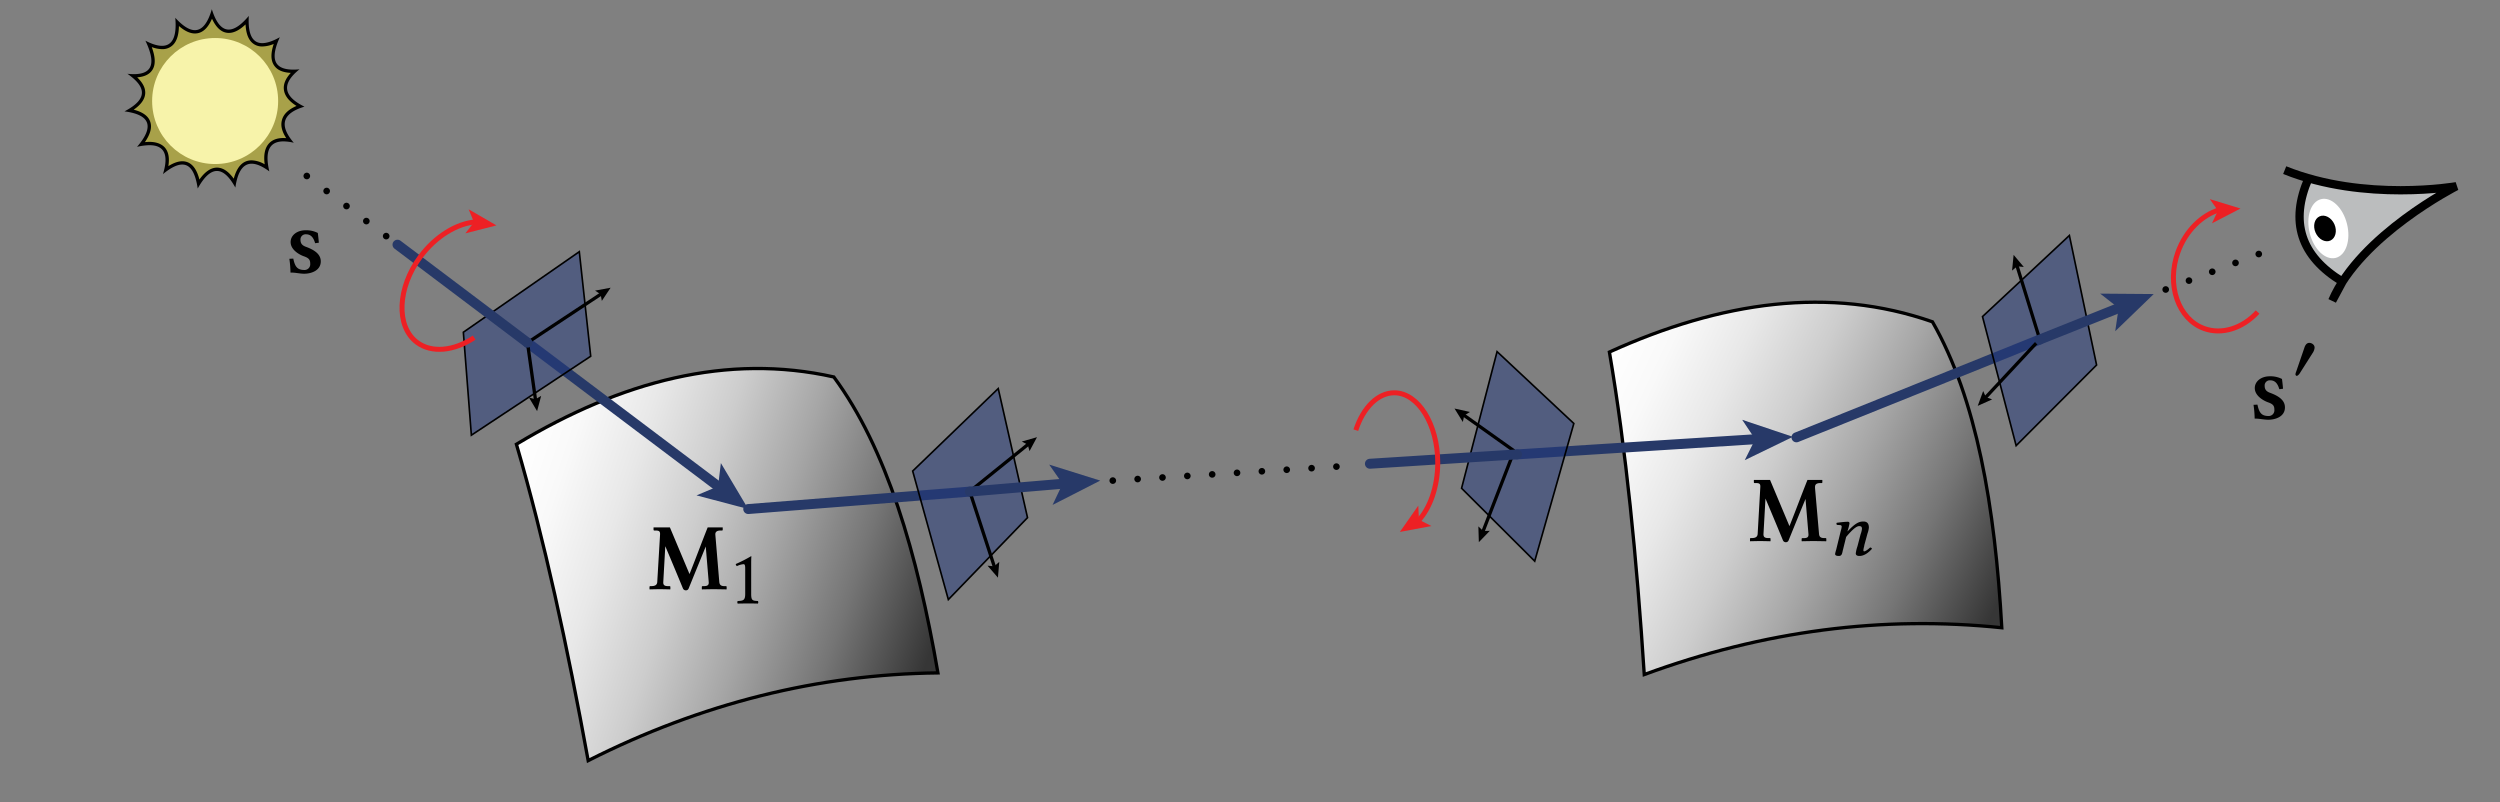<svg xmlns="http://www.w3.org/2000/svg" xmlns:xlink="http://www.w3.org/1999/xlink" viewBox="0 0 1506.26 483.34"><rect x="0" y="0" width="1506.26" height="483.34" fill="#808080" stroke="none"/><defs><style>.cls-1,.cls-10,.cls-14,.cls-16,.cls-3,.cls-6,.cls-7{fill:none;}.cls-10,.cls-16,.cls-2,.cls-6,.cls-7,.cls-8{stroke:#000;}.cls-16,.cls-2,.cls-3,.cls-8{stroke-linecap:round;}.cls-14,.cls-16,.cls-2,.cls-3,.cls-6,.cls-7,.cls-8{stroke-miterlimit:10;}.cls-2,.cls-7,.cls-8{stroke-width:2px;}.cls-2{fill:url(#linear-gradient);}.cls-3{stroke:#273968;stroke-width:6px;}.cls-4{fill:#273968;}.cls-5{fill:#253b7e;opacity:0.5;}.cls-8{fill:url(#linear-gradient-2);}.cls-9{fill:#bbbdbe;}.cls-10{stroke-linejoin:bevel;stroke-width:5px;}.cls-11{fill:#fff;}.cls-12{fill:#a8a149;}.cls-13{fill:#f7f3aa;}.cls-14{stroke:#ed2024;stroke-width:3px;}.cls-15{fill:#ed2024;}.cls-16{stroke-width:4px;stroke-dasharray:0 15;}.cls-17{clip-path:url(#clip-path);}.cls-18{clip-path:url(#clip-path-2);}.cls-19{clip-path:url(#clip-path-3);}.cls-20{clip-path:url(#clip-path-4);}</style><linearGradient id="linear-gradient" x1="-173.15" y1="250.03" x2="111.42" y2="250.03" gradientTransform="translate(543.93 117.71) rotate(18.51)" gradientUnits="userSpaceOnUse"><stop offset="0" stop-color="#fff"/><stop offset="0.11" stop-color="#f9f9f9"/><stop offset="0.25" stop-color="#e8e8e8"/><stop offset="0.41" stop-color="#cdcdcd"/><stop offset="0.58" stop-color="#a6a6a6"/><stop offset="0.77" stop-color="#757575"/><stop offset="0.96" stop-color="#393939"/><stop offset="0.97" stop-color="#363636"/></linearGradient><linearGradient id="linear-gradient-2" x1="94.49" y1="-27.6" x2="379.05" y2="-27.6" gradientTransform="translate(858 227.69) rotate(25.13)" xlink:href="#linear-gradient"/><clipPath id="clip-path"><rect class="cls-1" x="172.74" y="138.24" width="21.46" height="26.82"/></clipPath><clipPath id="clip-path-2"><rect class="cls-1" x="1356.87" y="205.12" width="39.34" height="48.28"/></clipPath><clipPath id="clip-path-3"><rect class="cls-1" x="390.32" y="316.01" width="67.94" height="48.28"/></clipPath><clipPath id="clip-path-4"><rect class="cls-1" x="1054.09" y="287.45" width="74.29" height="47.75"/></clipPath></defs><title>light_transport0</title><g id="Layer_5" data-name="Layer 5"><path class="cls-2" d="M502.38,227.12c-64-14.33-127.72,2.35-191.24,40.53,16.69,57.07,30.69,121.63,43.24,190.61,68.55-34.65,138.82-52,210.73-52.84C552.64,333.1,534.07,270.09,502.38,227.12Z"/><line class="cls-3" x1="450.82" y1="306.7" x2="584.33" y2="296.19"/><line class="cls-3" x1="433.91" y1="293.95" x2="317.81" y2="206.45"/><polygon class="cls-4" points="450.82 306.7 434.33 279 432.64 293 419.65 298.47 450.82 306.7"/><polygon class="cls-5" points="619.08 311.89 601.44 234.1 549.89 283.81 571.38 361.24 619.08 311.89"/><polygon class="cls-6" points="619.08 311.89 601.44 234.1 549.89 283.81 571.38 361.24 619.08 311.89"/><polygon class="cls-5" points="349.03 151.65 279.17 200.17 284 262.2 355.9 214.63 349.03 151.65"/><polygon class="cls-6" points="355.9 214.63 349.03 151.65 279.17 200.17 284 262.2 355.9 214.63"/><line class="cls-7" x1="584.33" y1="296.19" x2="599.41" y2="342.36"/><polygon points="595.02 340.84 599.02 341.19 602.06 338.54 601.26 348.04 595.02 340.84"/><line class="cls-7" x1="584.12" y1="296.21" x2="620.16" y2="267.14"/><polygon points="620.3 271.79 619.2 267.92 615.65 266.02 624.8 263.4 620.3 271.79"/><line class="cls-3" x1="584.33" y1="296.19" x2="641.79" y2="291.34"/><polygon class="cls-4" points="662.89 289.56 634.18 304.22 640.21 291.47 632.13 279.92 662.89 289.56"/><line class="cls-7" x1="317.81" y1="206.45" x2="362.91" y2="176.64"/><polygon points="362.61 181.28 361.88 177.32 358.53 175.1 367.89 173.35 362.61 181.28"/><line class="cls-7" x1="317.81" y1="206.45" x2="322.77" y2="241.8"/><polygon points="318.71 239.53 322.6 240.57 326.05 238.5 323.6 247.71 318.71 239.53"/><line class="cls-3" x1="317.81" y1="206.45" x2="239.49" y2="147.42"/><path class="cls-8" d="M1164.31,193.89c-61.92-21.62-127.14-12.39-194.64,18.21,10,58.61,16.47,124.36,21,194.32,72.1-26.52,143.9-35.64,215.42-28.2C1202,305,1190.83,240.22,1164.31,193.89Z"/><line class="cls-3" x1="1082.37" y1="263.5" x2="1228.79" y2="204.65"/><line class="cls-3" x1="1059.09" y1="264.54" x2="914.01" y2="273.77"/><polygon class="cls-4" points="1080.23 263.19 1049.67 252.92 1057.51 264.64 1051.22 277.26 1080.23 263.19"/><polygon class="cls-5" points="1263.2 219.92 1246.81 141.87 1194.47 190.74 1214.73 268.5 1263.2 219.92"/><polygon class="cls-6" points="1263.2 219.92 1246.81 141.87 1194.47 190.74 1214.73 268.5 1263.2 219.92"/><polygon class="cls-5" points="901.99 211.86 880.6 294.18 924.67 338.1 948.24 255.16 901.99 211.86"/><polygon class="cls-6" points="948.24 255.16 901.99 211.86 880.6 294.18 924.67 338.1 948.24 255.16"/><line class="cls-7" x1="1228.79" y1="204.65" x2="1195.66" y2="240.17"/><polygon points="1194.87 235.59 1196.5 239.26 1200.28 240.64 1191.59 244.53 1194.87 235.59"/><line class="cls-7" x1="1228.66" y1="203.49" x2="1214.98" y2="159.26"/><polygon points="1219.35 160.85 1215.35 160.44 1212.27 163.04 1213.22 153.56 1219.35 160.85"/><line class="cls-3" x1="1228.79" y1="204.65" x2="1277.95" y2="185.02"/><polygon class="cls-4" points="1297.63 177.17 1274.43 199.56 1276.48 185.61 1265.38 176.91 1297.63 177.17"/><line class="cls-7" x1="912.29" y1="271.69" x2="881.21" y2="249.6"/><polygon points="885.65 248.21 882.22 250.31 881.36 254.25 876.35 246.14 885.65 248.21"/><line class="cls-7" x1="912.29" y1="271.69" x2="893.16" y2="321.1"/><polygon points="890.72 317.14 893.61 319.95 897.63 319.82 891.01 326.67 890.72 317.14"/><line class="cls-3" x1="914.01" y1="273.77" x2="825.38" y2="279.41"/><path class="cls-9" d="M1411.36,169.71c21.7-33.67,68.63-57.48,68.63-57.48s-44.92,7.9-89.1-4.79h0c-11.31,25.94-5,46.83,20.47,62.27"/><path class="cls-10" d="M1390.89,107.44c-11.31,25.94-5,46.83,20.47,62.27l-6.17,11.49c16.94-39.62,74.8-69,74.8-69s-55.24,9.72-103.45-9.7"/><ellipse class="cls-11" cx="1402.83" cy="137.58" rx="11.57" ry="18.24" transform="translate(8.51 344.3) rotate(-14.03)"/><ellipse cx="1400.84" cy="137.72" rx="6.21" ry="7.98" transform="translate(63.99 578.34) rotate(-23.86)"/><path class="cls-12" d="M119.67,110.74c-1.69-8.45-4.92-12.57-9.84-12.57-2.8,0-6,1.35-9.87,4.13,1.32-5.52,1-9.53-1-12.21-1.74-2.37-4.75-3.58-8.92-3.58a30.15,30.15,0,0,0-4.92.45c4.28-5.53,5.71-10,4.36-13.49S84.43,67.79,78,66.57c5.46-3.29,8.24-6.67,8.47-10.28.22-3.41-1.88-6.89-6.41-10.58h.57c5.13,0,8.61-1.38,10.33-4.11,2-3.2,1.58-8.11-1.33-15a20.78,20.78,0,0,0,8,2,7.88,7.88,0,0,0,6.08-2.48c2.27-2.48,3.27-6.66,3-12.75,4,3.89,7.47,5.8,10.66,5.8,4.37,0,7.74-3.47,10.26-10.58,2.6,6.77,6,10.19,10.17,10.19,3.32,0,6.94-2.13,11-6.49,0,5.88,1.07,9.91,3.32,12.29A7.77,7.77,0,0,0,158.08,27a20.32,20.32,0,0,0,8.57-2.38c-2.51,6.39-2.77,11-.78,14.09,1.84,2.86,5.44,4.25,11,4.25h.73c-4.07,3.79-5.95,7.45-5.57,10.9.41,3.76,3.32,7.11,8.87,10.2-5.68,2.06-9,4.81-10,8.37s.18,7.44,3.64,12.08a24,24,0,0,0-3.72-.31c-3.8,0-6.62,1.14-8.4,3.39-2.23,2.82-2.76,7.23-1.62,13.42-3.49-2.25-6.5-3.36-9.16-3.36-5.19,0-8.65,4.21-10.33,12.51-3.45-5.46-6.93-8.12-10.59-8.12S123.3,104.89,119.67,110.74Z"/><path d="M127.74,11.29c2.64,5.67,6,8.54,10.14,8.54,3.12,0,6.44-1.68,10.06-5.12.26,4.89,1.43,8.38,3.53,10.61A8.73,8.73,0,0,0,158.08,28a18.67,18.67,0,0,0,6.84-1.52c-1.86,5.59-1.81,9.8.11,12.77s5.24,4.39,10.19,4.67c-3.17,3.43-4.54,6.75-4.19,10,.4,3.67,2.9,6.93,7.61,9.91-4.83,2.1-7.69,4.82-8.7,8.27s-.15,7,2.51,11.11c-.57,0-1.11-.06-1.64-.06-4.12,0-7.2,1.27-9.18,3.77-2.14,2.71-2.86,6.69-2.16,12.08a16.43,16.43,0,0,0-7.84-2.4c-5.22,0-8.83,3.72-10.79,11.06-3.24-4.48-6.58-6.67-10.13-6.67s-7.15,2.36-10.56,7.17c-1.28-5-4-11-10.32-11-2.49,0-5.26,1-8.4,2.93.74-4.6.19-8.1-1.65-10.61s-5.22-4-9.73-4a26.74,26.74,0,0,0-2.74.15c3.41-5,4.43-9.1,3.11-12.55-1.25-3.29-4.5-5.6-9.86-7,4.43-3.08,6.71-6.3,6.93-9.77.2-3.2-1.39-6.4-4.84-9.71,4.42-.34,7.5-1.85,9.17-4.5,2-3.12,1.85-7.64-.38-13.72a18.77,18.77,0,0,0,6.22,1.23,8.86,8.86,0,0,0,6.82-2.81c2.14-2.33,3.24-6,3.33-11.12,3.48,3,6.66,4.49,9.63,4.49,4.31,0,7.71-2.93,10.3-8.92m-.07-5.82c-2.37,8.24-5.71,12.74-10.23,12.74-3.29,0-7.21-2.38-11.83-7.45,1,11.15-1.61,16.89-8,16.89-2.67,0-6-1-10-3.09,5.84,12.23,5.3,20.16-7,20.16a36.25,36.25,0,0,1-3.85-.23C87.16,51.72,90.24,59.15,75,67.1c16,2.09,17.82,9.49,7.57,21.38a34.32,34.32,0,0,1,7.46-1c8.85,0,11.84,5.55,8.15,17.42,4.85-4,8.65-5.76,11.63-5.76,5.36,0,8,5.73,9.32,14.44,3.9-7.08,7.75-10.57,11.56-10.57s7.45,3.36,11.11,10c1.41-9.89,4.8-14.37,9.81-14.37,3,0,6.57,1.61,10.66,4.61-2.93-12.37.21-18.06,8.52-18.06A28.25,28.25,0,0,1,177,86c-9.42-11-6.28-17.92,6.44-21.74-12.56-6.15-14.18-13.57-3-22.49-1.31.12-2.52.18-3.64.18-12.9,0-13.47-7.89-8.21-19.51-4.3,2.39-7.81,3.55-10.58,3.55-6.19,0-8.7-5.77-8.11-16.4q-6.9,8.24-12.09,8.23c-4.26,0-7.66-4.14-10.21-12.36Z"/><circle class="cls-13" cx="129.62" cy="60.87" r="37.96"/><path class="cls-14" d="M816.88,259.18c4.51-13.83,13.46-22.52,23.18-22.52,14.37,0,26.19,19,26.19,42.09,0,14.56-4.71,27.66-11.91,35.24"/><polygon class="cls-15" points="843.42 320.49 854.52 304.64 854.91 313.1 862.44 316.95 843.42 320.49"/><line class="cls-16" x1="670.46" y1="289.56" x2="814.85" y2="280.54"/><path class="cls-14" d="M285.69,203.43c-12.44,8.24-25.72,9.35-34.42,2.87-12.86-9.58-11.92-32.93,2.09-51.74,9.15-12.28,21.86-19.91,33.22-20.88"/><polygon class="cls-15" points="299.11 135.8 280.38 140.6 285.58 133.94 282.37 126.11 299.11 135.8"/><line class="cls-16" x1="232.68" y1="142.26" x2="179.85" y2="102.25"/><line class="cls-16" x1="1304.85" y1="174.42" x2="1374.23" y2="147.98"/><path class="cls-14" d="M1360.22,188c-9.15,9.93-21.59,13.77-32.21,9.94-15.71-5.66-22.84-26.41-15.8-46,4.62-12.83,14.32-22.3,25-25.56"/><polygon class="cls-15" points="1349.9 125.64 1332.73 134.54 1336.3 126.87 1331.41 119.97 1349.9 125.64"/><g class="cls-17"><path d="M174.33,155.92a59.54,59.54,0,0,1,.69,8.31c3-.06,5.48.69,8.25.69,4.44,0,10-2,10-7.44,0-4.5-4.1-7-9.06-8.82-2.36-.87-3.17-2.19-3.17-4.21a3.09,3.09,0,0,1,3.23-3.29c2.6,0,4.44,1.33,5.59,5.37l2.25-.29c-.17-2.08-.4-4.15-.63-5.88a15.14,15.14,0,0,0-7.38-1.62c-5.25,0-9,3.11-9,7.09,0,4.62,5.08,7.56,8,8.59,3.17,1.1,3.81,2.25,3.81,4.5a3.43,3.43,0,0,1-3.41,3.75c-4.32,0-5.76-1.9-6.8-6.86l-2.31.11"/></g><g class="cls-18"><path d="M1357.75,243.9a61.08,61.08,0,0,1,.69,8.3c3,0,5.48.69,8.25.69,4.44,0,10-1.95,10-7.43,0-4.5-4.09-7-9.05-8.82-2.37-.87-3.17-2.2-3.17-4.21a3.09,3.09,0,0,1,3.23-3.29c2.59,0,4.44,1.33,5.59,5.36l2.25-.28c-.17-2.08-.4-4.16-.64-5.89a15.23,15.23,0,0,0-7.38-1.61c-5.24,0-9,3.11-9,7.09,0,4.61,5.07,7.55,8,8.59,3.17,1.1,3.8,2.25,3.8,4.5a3.42,3.42,0,0,1-3.4,3.75c-4.32,0-5.76-1.91-6.8-6.86l-2.31.11"/><path d="M1394.53,209.33c0-1.63-1.69-2.75-3.18-2.75-1.73,0-2.57,1.68-3,3.08l-4.86,14.16a6.62,6.62,0,0,0-.47,1.63c0,.43.29,1,.75,1,.7,0,1.5-1,1.82-1.49l7.67-12.1a6.88,6.88,0,0,0,1.31-3.51"/></g><g class="cls-19"><path d="M431,322.18c-.11-1.62.81-2.54,3.17-2.54h.81a.42.42,0,0,0,.46-.46V317.8l-.11-.06h-8.94c-3.57,8.94-7.32,19.08-10.95,28.14l-11.83-28.14h-9.74l-.11.06v1.38a.47.47,0,0,0,.52.46h.8c2.25,0,2.71.64,2.6,2.54L396,350.61c-.11,1.84-1.32,2.53-3.63,2.53h-.58a.48.48,0,0,0-.46.52V355l.12.11s3.86-.11,6.11-.11c2,0,6.23.11,6.23.11l.11-.11v-1.33c0-.34-.17-.52-.46-.52h-.81c-2.36,0-3.11-.69-3-2.53l1.21-21.51c4.21,9.86,10.66,25.48,10.66,25.48a1.88,1.88,0,0,0,1.73,1.1,1.73,1.73,0,0,0,1.67-1.1s6.87-16.89,10.32-25.31L427,350.61c.18,1.78-.57,2.53-2.88,2.53h-.81a.48.48,0,0,0-.46.52V355l.12.11s4.78-.11,7-.11c2,0,7.73.11,7.73.11l.11-.11v-1.33c0-.34-.17-.52-.46-.52h-.81c-2.36,0-3-.92-3.17-2.53L431,322.18"/><path d="M452.59,357.87V341.65c0-2.8,0-5.65.14-6.26,0-.23-.1-.23-.28-.23a84.08,84.08,0,0,1-9.16,4.67,1.78,1.78,0,0,0,.7,1.26,11.11,11.11,0,0,1,4.07-1.17c.79,0,.93,1.13.93,2.71v15.24c0,3.88-1.26,4.11-4.53,4.25a1.52,1.52,0,0,0,0,1.54c2.29,0,4-.09,6.49-.09,2.24,0,3.37.05,5.7.09a1.52,1.52,0,0,0,0-1.54c-3.27-.14-4.06-.37-4.06-4.25"/></g><g class="cls-20"><path d="M1093.58,293.56c-.11-1.6.8-2.51,3.14-2.51h.79a.42.42,0,0,0,.46-.46v-1.37l-.11-.05H1089c-3.54,8.84-7.25,18.87-10.84,27.83l-11.69-27.83h-9.64l-.12.05v1.37a.47.47,0,0,0,.52.46h.8c2.22,0,2.68.63,2.56,2.51L1059,321.68c-.12,1.82-1.32,2.51-3.6,2.51h-.57a.46.46,0,0,0-.45.51V326l.11.11s3.82-.11,6-.11c2,0,6.16.11,6.16.11l.11-.11V324.7c0-.34-.17-.51-.46-.51h-.79c-2.34,0-3.08-.69-3-2.51l1.2-21.28c4.16,9.76,10.55,25.21,10.55,25.21a1.87,1.87,0,0,0,1.71,1.09,1.73,1.73,0,0,0,1.65-1.09s6.79-16.71,10.21-25l1.77,21.11c.17,1.76-.57,2.51-2.85,2.51h-.8a.47.47,0,0,0-.46.51V326l.12.11s4.73-.11,7-.11c2,0,7.64.11,7.64.11l.11-.11V324.7c0-.34-.17-.51-.45-.51h-.8c-2.34,0-3-.92-3.14-2.51l-2.45-28.12"/><path d="M1123.18,328.77l2-7.35a13.81,13.81,0,0,0,.83-3.51c0-2.78-1.34-3.7-3.33-3.7-2.63,0-4.85,1-9.57,6l0-.05.1-.41a27.06,27.06,0,0,0,1.11-4.39c0-.65-.33-1-1-1-1.71,0-4.16.32-6.61.6-.41.37-.23.88.05,1.29l2,.14a.88.88,0,0,1,.87.92,10.05,10.05,0,0,1-.51,2.36l-2.81,11.51a19,19,0,0,0-.65,2.55c0,.78.6,1.24,2.31,1.24,2,0,1.94-2,2.45-3.79l1.89-7.67c3.19-3.79,6-6.52,7.82-6.52,1.06,0,1.71.23,1.71,1.67a12.37,12.37,0,0,1-.79,3.14l-1.94,7.4a19.76,19.76,0,0,0-1,4.25c0,.87.6,1.52,2.22,1.52,2.54,0,5.08-1.57,7.53-4.3a1.1,1.1,0,0,0-1.15-.78c-1.39,1.38-2.92,2.31-3.47,2.31-.37,0-.55-.23-.55-.79a16.46,16.46,0,0,1,.59-2.63"/></g></g></svg>